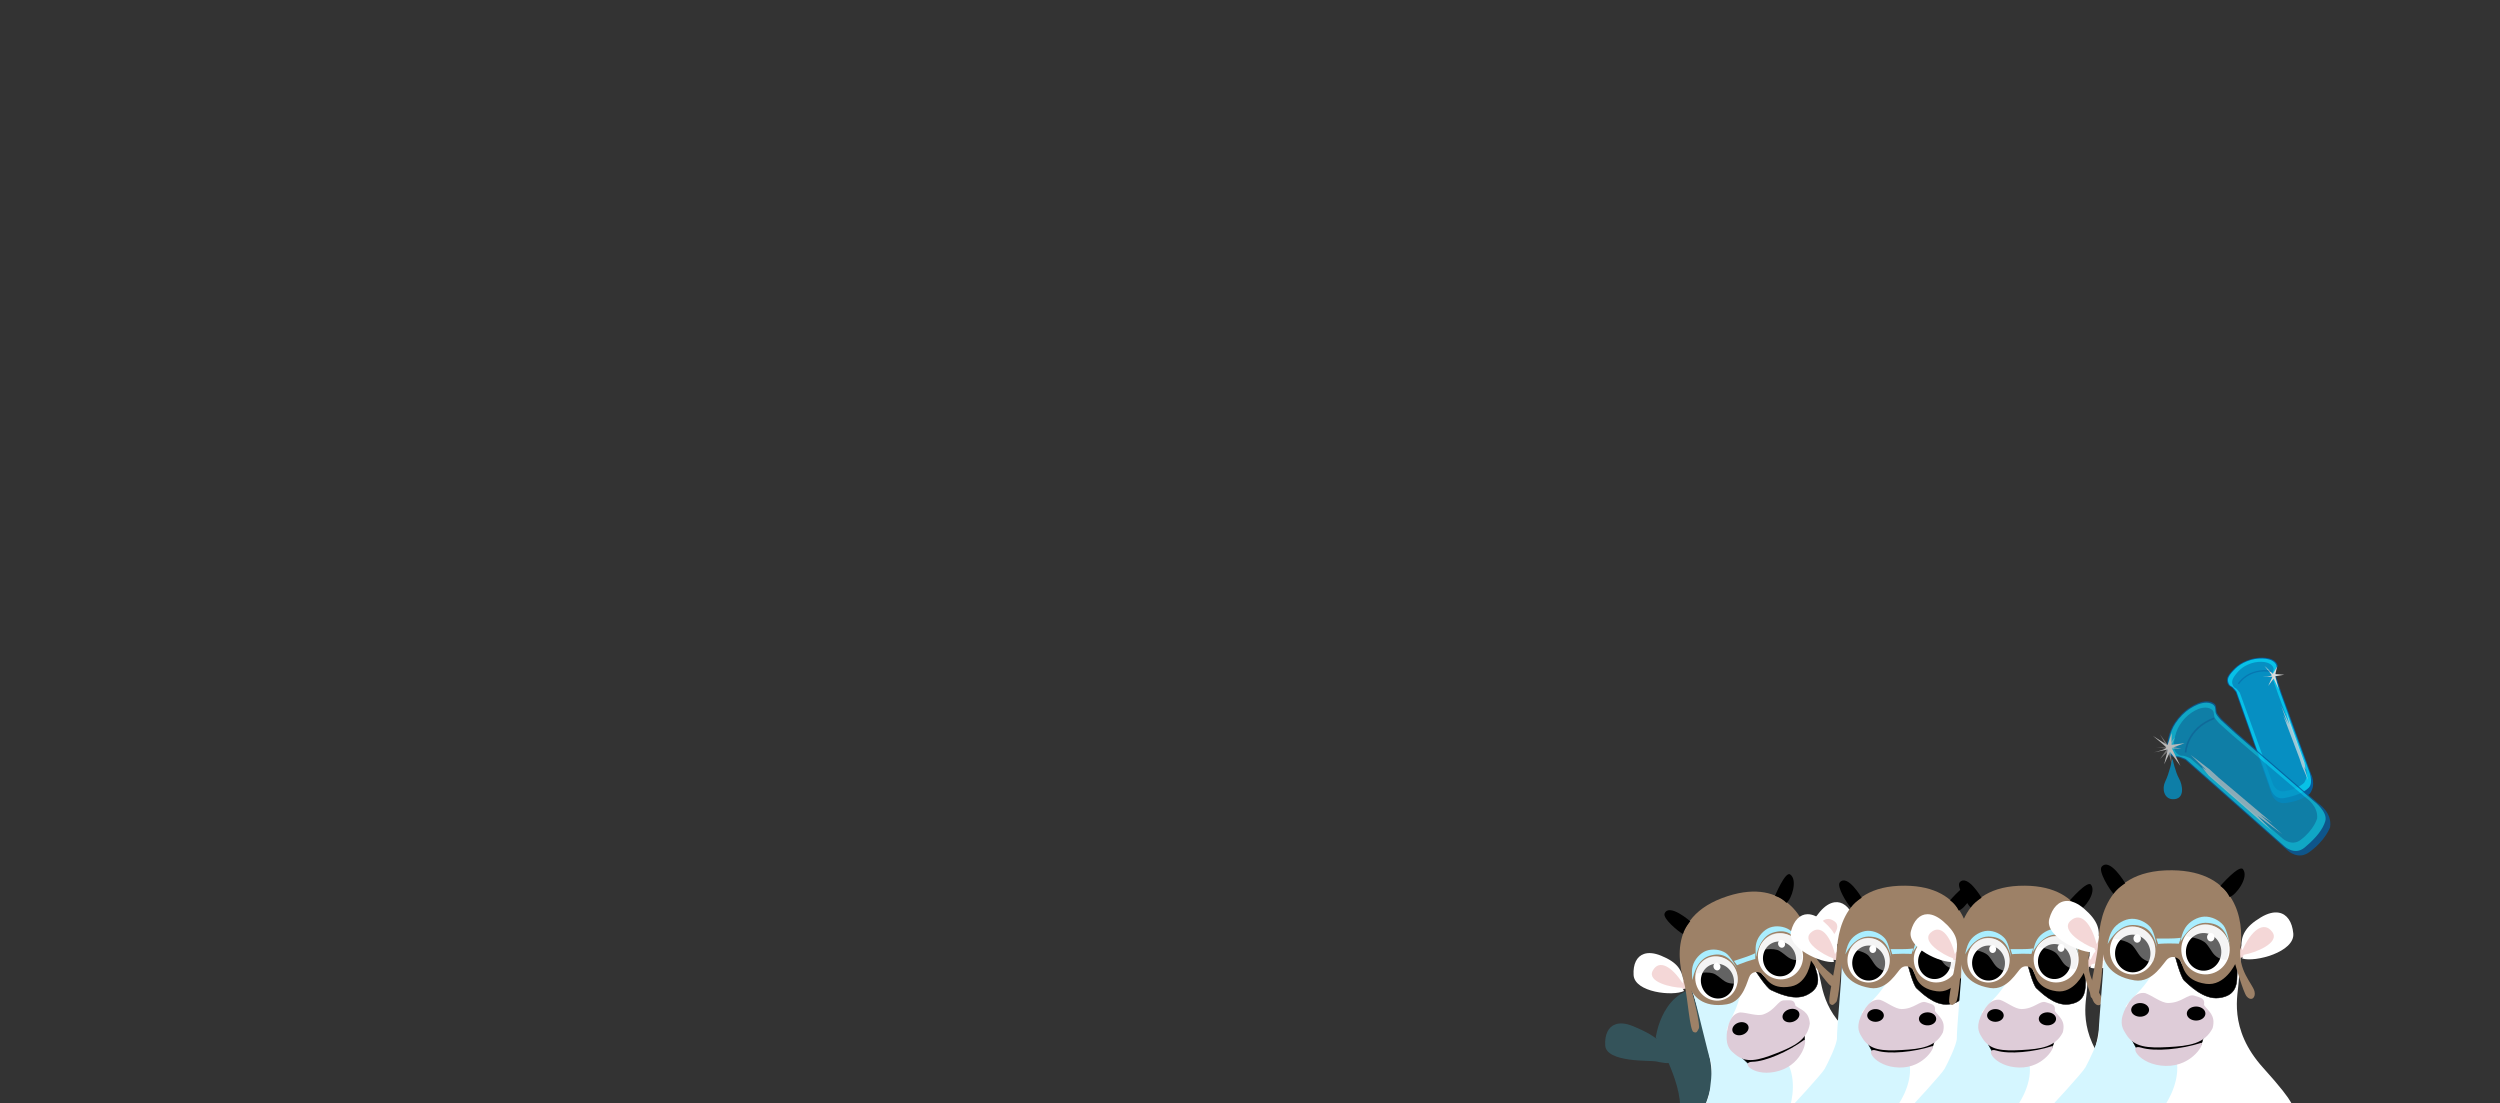 <?xml version="1.0" encoding="UTF-8" standalone="no"?>
<!-- Created with Inkscape (http://www.inkscape.org/) -->

<svg
   xmlns:dc="http://purl.org/dc/elements/1.1/"
   xmlns:cc="http://creativecommons.org/ns#"
   xmlns:rdf="http://www.w3.org/1999/02/22-rdf-syntax-ns#"
   xmlns:svg="http://www.w3.org/2000/svg"
   xmlns="http://www.w3.org/2000/svg"
   xmlns:sodipodi="http://sodipodi.sourceforge.net/DTD/sodipodi-0.dtd"
   xmlns:inkscape="http://www.inkscape.org/namespaces/inkscape"
   width="226.624mm"
   height="100mm"
   viewBox="0 0 803 354.331"
   id="svg2"
   version="1.1"
   inkscape:version="0.91 r13725"
   sodipodi:docname="fondo.svg">
  <rect x="0" y="0" width="803" height="354.331" fill="#333333" stroke="none"/>
  <defs
     id="defs4" />
  <sodipodi:namedview
     id="base"
     pagecolor="#ffffff"
     bordercolor="#666666"
     borderopacity="1.0"
     inkscape:pageopacity="0.0"
     inkscape:pageshadow="2"
     inkscape:zoom="1.979899"
     inkscape:cx="660.85477"
     inkscape:cy="100.06568"
     inkscape:document-units="px"
     inkscape:current-layer="layer1"
     showgrid="false"
     fit-margin-top="0"
     fit-margin-left="0"
     fit-margin-right="0"
     fit-margin-bottom="0"
     inkscape:window-width="1440"
     inkscape:window-height="824"
     inkscape:window-x="0"
     inkscape:window-y="27"
     inkscape:window-maximized="1" />
  <g
     inkscape:label="Capa 1"
     inkscape:groupmode="layer"
     id="layer1"
     transform="translate(-1.357,-268.96)">
    <g
       transform="matrix(0.914,-0.303,0.303,0.914,268.799,-99.444)"
       id="g4797-9">
      <g
         inkscape:export-ydpi="90"
         inkscape:export-xdpi="90"
         inkscape:export-filename="/home/alumno/Documentos/plymouth-themes-huayra/huayra_liso/vaca_cabeza-01.png"
         transform="matrix(0.152,0,0,0.152,-538.304,689.453)"
         id="g3777-47"
         style="display:inline">
        <g
           id="g7131-83-8"
           transform="translate(2789.682,-477.242)"
           style="display:inline;opacity:0.266">
          <path
             sodipodi:nodetypes="zcssszccz"
             inkscape:connector-curvature="0"
             id="path6935-5-6-45"
             d="m 950.92,1242.552 c 35.924,-53.373 6.856,-182.149 6.856,-182.149 0,0 50.508,-106.066 141.421,-67.68 90.914,38.386 123.239,48.487 133.34,90.914 10.101,42.426 2.472,60.965 1.515,85.358 -1.01,25.759 5.66,64.695 47.145,93.92 41.486,29.224 66.446,37.45 66.446,37.45 l -445.393,0.296 c 0,0 12.745,-4.734 48.669,-58.107 z"
             style="display:inline;fill:#37abc8;stroke:none" />
          <path
             sodipodi:nodetypes="czsssc"
             inkscape:connector-curvature="0"
             id="path5154-9-8-0"
             d="m 975.895,1121.488 c -8.325,4.552 -24.675,-6.143 -34.572,-11.742 -9.898,-5.599 -104.015,-31.324 -94.115,-68.093 6.187,-22.981 19.283,-36.683 36.344,-36.75 10.236,-0.04 21.893,4.832 34.375,15.531 29.698,25.456 53.945,52.052 49.703,74.679"
             style="display:inline;fill:#37abc8;fill-opacity:1;stroke:none" />
          <path
             sodipodi:nodetypes="czsssc"
             inkscape:connector-curvature="0"
             id="path5154-9-9-3-36"
             d="m 1210.35,1129.176 c 8.325,4.552 24.675,-6.143 34.572,-11.742 9.898,-5.599 104.015,-31.324 94.115,-68.093 -6.187,-22.981 -19.283,-36.683 -36.344,-36.75 -10.236,-0.04 -21.893,4.832 -34.375,15.531 -29.698,25.456 -53.945,52.052 -49.703,74.679"
             style="display:inline;fill:#37abc8;fill-opacity:1;stroke:none" />
        </g>
        <path
           style="display:inline;fill:#f4d7d7;fill-opacity:1;stroke:none"
           d="m 3846.049,480.457 c -1.01,-5.051 -16.162,-57.579 -33.335,-57.579 -17.173,0 -41.416,-1.01 -36.365,26.264 5.051,27.274 17.173,44.447 36.365,48.487 19.193,4.041 38.386,4.041 38.386,4.041 z"
           id="path6937-9-10"
           inkscape:connector-curvature="0" />
        <path
           style="display:inline;fill:#ffffff;stroke:none"
           d="m 3826.856,726.934 c 35.924,-53.373 28.284,-270.721 28.284,-270.721 0,0 50.508,-106.066 141.421,-67.68 90.914,38.386 123.239,48.487 133.34,90.914 10.101,42.426 2.472,60.965 1.515,85.358 -1.01,25.759 -22.912,96.124 50.003,176.777 72.915,80.653 58.589,80.307 58.589,80.307 l -493.965,1.01 c 0,0 44.888,-42.591 80.812,-95.965 z"
           id="path6935-0-63"
           inkscape:connector-curvature="0"
           sodipodi:nodetypes="zcssszccz" />
        <path
           style="display:inline;fill:#d5f6ff;stroke:none"
           d="m 3969.741,529.905 c 0,0 -27.143,39.286 -35.714,48.571 -8.572,9.286 -32.143,34.286 -33.572,37.857 -1.429,3.571 107.143,112.857 105,115.714 5,47.857 -28.571,91.429 -28.571,91.429 l -230,-1.429 c 0,0 65,-70 71.429,-81.429 6.429,-11.429 27.857,-55 27.143,-68.572 -0.714,-13.571 10.714,-140 10.714,-154.286 0,-14.286 0,-96.429 30,-92.857 30,3.571 77.143,-40 86.429,7.143 9.286,47.143 -2.857,97.857 -2.857,97.857 z"
           id="path7012-4-20"
           inkscape:connector-curvature="0"
           sodipodi:nodetypes="csscccsssssc" />
        <path
           style="display:inline;fill:#000000;fill-opacity:1;stroke:#000000;stroke-width:1px;stroke-linecap:butt;stroke-linejoin:miter;stroke-opacity:1"
           d="m 4000.603,509.751 c 0,0 11.898,46.835 19.979,53.906 8.081,7.071 38.486,38.964 70.313,34.988 31.347,-3.917 37.059,-22.612 37.059,-45.846 0,-23.234 11.04,-83.454 -11.184,-86.484 -22.223,-3.03 -116.168,43.437 -116.168,43.437 z"
           id="path6983-98-6"
           inkscape:connector-curvature="0"
           sodipodi:nodetypes="cssssc" />
        <path
           style="display:inline;fill:#000000;fill-opacity:1;stroke:#000000;stroke-width:1px;stroke-linecap:butt;stroke-linejoin:miter;stroke-opacity:1"
           d="m 3910.455,679.191 13.572,25 c 0,0 67.857,10.714 83.571,6.429 15.714,-4.286 47.143,-16.429 47.143,-16.429 l 5.714,-17.857 c 0,0 -54.286,19.286 -81.428,17.143 -27.143,-2.143 -68.572,-14.286 -68.572,-14.286 z"
           id="path7018-2-1"
           inkscape:connector-curvature="0" />
        <path
           style="display:inline;fill:#deccd8;fill-opacity:1;stroke:none"
           d="m 3901.269,672.714 c 16.338,27.078 44.23,28.656 86.556,26.349 42.291,-2.304 74.155,-6.632 90.281,-38.72 6.937,-26.494 -8.704,-34.271 -17.563,-46.984 2.25,-14.831 -6.599,-14.632 -19.731,-19.21 -13.131,-4.578 -25.351,14.69 -53.467,14.928 -14.058,0.119 -32.594,-15.34 -46.934,-20.221 -21.939,-3.55 -35.717,20.686 -43.173,37.4 -10.649,25.854 -1.569,37.177 4.031,46.458 z"
           id="path5150-81-55"
           inkscape:connector-curvature="0"
           sodipodi:nodetypes="sscczsccs" />
        <path
           style="display:inline;fill:#f4d7d7;fill-opacity:1;stroke:none"
           d="m 4134.953,497.629 c 0,0 26.264,-55.558 47.477,-55.558 21.213,0 44.447,-2.02 39.396,21.213 -5.051,23.234 -11.112,29.294 -40.406,40.406 -29.294,11.112 -53.538,14.142 -53.538,14.142 z"
           id="path6939-3-4"
           inkscape:connector-curvature="0" />
        <path
           sodipodi:type="arc"
           style="display:inline;fill:#ffffff;fill-opacity:1;stroke:none"
           id="path6985-4-7"
           sodipodi:cx="-431.33514"
           sodipodi:cy="786.01947"
           sodipodi:rx="57.578697"
           sodipodi:ry="59.598999"
           d="m -373.923,781.491 a 57.579,59.599 0 0 1 -52.724,63.929 57.579,59.599 0 0 1 -62.049,-54.224 57.579,59.599 0 0 1 52.046,-64.522 57.579,59.599 0 0 1 62.618,53.519"
           transform="translate(4497.598,-284.349)"
           sodipodi:start="6.2071318"
           sodipodi:end="6.1852847"
           sodipodi:open="true" />
        <path
           transform="translate(4350.361,-288.257)"
           sodipodi:type="arc"
           style="display:inline;fill:#ffffff;fill-opacity:1;stroke:none"
           id="path6985-6-2-6"
           sodipodi:cx="-431.33514"
           sodipodi:cy="786.01947"
           sodipodi:rx="57.578697"
           sodipodi:ry="59.598999"
           d="m -373.923,781.491 a 57.579,59.599 0 0 1 -52.724,63.929 57.579,59.599 0 0 1 -62.049,-54.224 57.579,59.599 0 0 1 52.046,-64.522 57.579,59.599 0 0 1 62.618,53.519"
           sodipodi:start="6.2071318"
           sodipodi:end="6.1852847"
           sodipodi:open="true" />
        <path
           style="display:inline;fill:#9d8167;fill-opacity:1;stroke:none"
           d="m 3995.135,338.089 c -151.565,-1.346 -148.305,127.232 -151.312,156.906 -3.007,29.674 -20.205,96.265 -13.978,102.263 6.227,5.998 8.321,1.348 13.875,-3.594 5.1,-4.537 11.583,-73.239 10.54,-84.263 1.175,9.251 9.244,44.873 64.5,53.469 37.833,5.885 59.402,-37.496 68.062,-44.156 8.661,-6.66 19.253,-3.455 25.312,4.094 6.06,7.549 4.503,40.503 52.312,47.156 38.389,5.342 59.656,-40.344 59.656,-40.344 0,0 16.657,57.828 23.344,65.781 9.49,11.287 19.126,2.814 16.219,-9.688 -3.851,-16.559 -34.866,-42.672 -28.531,-92.125 6.335,-49.453 -6.29,-154.312 -140,-155.5 z m -81.476,115.038 c 24.167,-0.665 44.945,18.455 47.334,44.061 l 0.108,1.055 c 1.947,26.897 -17.187,50.369 -42.736,52.419 -25.549,2.05 -47.849,-18.084 -49.795,-44.981 -1.947,-26.897 17.187,-50.37 42.736,-52.419 0.786,-0.063 1.573,-0.114 2.353,-0.135 z m 148.606,-4.089 c 25.741,-0.692 47.893,19.196 50.438,45.844 l 0.094,1.094 c 2.074,27.992 -18.287,52.429 -45.5,54.562 -27.213,2.133 -50.958,-18.821 -53.031,-46.812 -2.074,-27.992 18.287,-52.429 45.5,-54.562 0.837,-0.066 1.67,-0.103 2.5,-0.125 z"
           id="path5152-7-5"
           inkscape:connector-curvature="0"
           sodipodi:nodetypes="sssscsssscsssssccsscscccssccc" />
        <path
           style="display:inline;fill:#000000;fill-opacity:1;stroke:none"
           d="m 3875.697,386.12 c -7.589,-7.812 -32,-46.5 -24,-55.5 16.912,-19.026 48,34 48,34 0,0 -17.411,10.812 -24,21.5 z"
           id="path5962-64-6"
           inkscape:connector-curvature="0"
           sodipodi:nodetypes="cscc" />
        <path
           style="display:inline;fill:#000000;fill-opacity:1;stroke:none"
           d="m 4093.769,370.191 c 0,0 38.477,-44.362 46.286,-34.286 12.956,16.718 -14.472,53.3 -27.286,56.786 -7.813,-16.014 -19,-22.5 -19,-22.5 z"
           id="path5964-7-93"
           inkscape:connector-curvature="0"
           sodipodi:nodetypes="cscc" />
        <path
           style="display:inline;fill:#ffffff;fill-opacity:1;stroke:none"
           d="m 3841.059,488.64 c -10.307,-41.349 -31.988,-67.388 -53.514,-47.056 -20.655,19.51 27.794,48.653 49.488,56.022 l 1.653,7.951 c -27.256,3.743 -104.015,-31.324 -94.115,-68.093 6.187,-22.981 19.283,-36.683 36.344,-36.75 10.236,-0.04 21.893,4.832 34.375,15.531 29.698,25.456 33.231,44.195 28.988,66.822"
           id="path5154-0-7"
           inkscape:connector-curvature="0"
           sodipodi:nodetypes="csccsssc" />
        <path
           style="display:inline;fill:#deccd8;fill-opacity:1;stroke:none"
           d="m 3932.241,700.225 c 27.942,8.755 82.529,3.19 122.062,-9.615 10.137,-3.283 -16.158,48.403 -72.357,46.929 -56.199,-1.474 -77.647,-46.069 -49.705,-37.314 z"
           id="path6030-7-45"
           inkscape:connector-curvature="0"
           sodipodi:nodetypes="zszz" />
        <path
           style="display:inline;fill:#ffffff;fill-opacity:1;stroke:none"
           d="m 4139.053,501.149 c 17.146,-39.013 42.915,-61.014 60.696,-37.336 17.061,22.719 -35.616,43.256 -58.243,46.854 l -2.973,7.557 c 26.231,8.295 107.812,-13.297 104.269,-51.21 -2.215,-23.696 -12.807,-39.414 -29.611,-42.363 -10.082,-1.77 -22.394,1.063 -36.505,9.499 -33.573,20.071 -40.221,37.944 -39.863,60.963"
           id="path5154-4-0-25"
           inkscape:connector-curvature="0"
           sodipodi:nodetypes="csccsssc" />
        <path
           style="display:inline;fill:#aaeeff;stroke:none"
           d="m 4012.472,484.245 c 0,0 18.422,-38.456 50.76,-38.891 32.094,0.386 42.645,17.986 50.002,45.709 0,0 -4.798,-30.557 -13.132,-40.659 -8.649,-10.483 -23.991,-18.183 -38.891,-17.678 -13.962,0.473 -30.81,9.849 -38.891,22.728 -7.826,12.473 -9.849,28.789 -9.849,28.789 z"
           id="path6961-0-4"
           inkscape:connector-curvature="0"
           sodipodi:nodetypes="cccsssc" />
        <path
           style="display:inline;fill:#aaeeff;stroke:none"
           d="m 3863.853,488.676 c 0,0 18.422,-38.456 50.76,-38.891 32.094,0.386 42.645,17.986 50.002,45.709 0,0 -4.798,-30.557 -13.132,-40.659 -8.649,-10.483 -23.991,-18.183 -38.891,-17.678 -13.962,0.473 -30.81,9.849 -38.891,22.728 -7.826,12.473 -9.849,28.789 -9.849,28.789 z"
           id="path6961-8-5-74"
           inkscape:connector-curvature="0"
           sodipodi:nodetypes="cccsssc" />
        <path
           style="display:inline;fill:#aaeeff;fill-opacity:1;stroke:none"
           d="m 3963.227,477.426 3.535,11.112 c 0,0 9.597,-1.01 23.234,-1.01 11.617,0 19.193,0.505 19.193,0.505 l 4.041,-12.122 c 0,0 -8.586,1.515 -24.244,1.515 -15.657,0 -25.759,0 -25.759,0 z"
           id="path6981-2-4"
           inkscape:connector-curvature="0"
           sodipodi:nodetypes="ccsccsc" />
        <path
           sodipodi:type="arc"
           style="display:inline;fill:#000000;fill-opacity:1;stroke:none"
           id="path7014-8-30"
           sodipodi:cx="-453.21429"
           sodipodi:cy="914.96875"
           sodipodi:rx="18.928572"
           sodipodi:ry="14.285714"
           d="m -434.34,913.883 a 18.929,14.286 0 0 1 -17.333,15.324 18.929,14.286 0 0 1 -20.398,-12.997 18.929,14.286 0 0 1 17.11,-15.466 18.929,14.286 0 0 1 20.585,12.828"
           transform="translate(4497.598,-284.349)"
           sodipodi:start="6.2071318"
           sodipodi:end="6.1852847"
           sodipodi:open="true" />
        <path
           sodipodi:type="arc"
           style="display:inline;fill:#000000;fill-opacity:1;stroke:none"
           id="path7016-3-7"
           sodipodi:cx="-567.5"
           sodipodi:cy="907.46875"
           sodipodi:rx="18.214285"
           sodipodi:ry="13.928572"
           d="m -549.338,906.41 a 18.214,13.929 0 0 1 -16.679,14.941 18.214,13.929 0 0 1 -19.629,-12.672 18.214,13.929 0 0 1 16.464,-15.079 18.214,13.929 0 0 1 19.808,12.508"
           transform="translate(4497.598,-284.349)"
           sodipodi:start="6.2071318"
           sodipodi:end="6.1852847"
           sodipodi:open="true" />
      </g>
      <g
         inkscape:export-ydpi="90"
         inkscape:export-xdpi="90"
         inkscape:export-filename="/home/alumno/Documentos/plymouth-themes-huayra/huayra_liso/vaca_cabeza-01.png"
         transform="matrix(0.152,0,0,0.152,-536.768,689.453)"
         id="g3747-86"
         style="display:inline">
        <path
           style="display:inline;fill:#000000;fill-opacity:1;stroke:none"
           d="m 3940.927,505.102 c 1.516,21.182 -13.383,39.662 -33.278,41.276 -19.895,1.614 -37.252,-14.249 -38.768,-35.431 -1.516,-21.182 13.383,-39.662 33.278,-41.276 19.588,-1.589 36.779,13.778 38.699,34.594"
           id="path5156-8-51-88"
           inkscape:connector-curvature="0" />
        <path
           style="display:inline;fill:#000000;fill-opacity:1;stroke:none"
           d="m 4085.618,501.778 c 1.516,21.182 -13.383,39.662 -33.278,41.276 -19.895,1.614 -37.252,-14.249 -38.768,-35.431 -1.516,-21.182 13.383,-39.662 33.278,-41.276 19.588,-1.589 36.779,13.778 38.699,34.594"
           id="path5156-8-5-6-43"
           inkscape:connector-curvature="0" />
      </g>
      <g
         inkscape:export-ydpi="90"
         inkscape:export-xdpi="90"
         inkscape:export-filename="/home/alumno/Documentos/plymouth-themes-huayra/huayra_liso/vaca_cabeza-01.png"
         transform="matrix(0.152,0,0,0.152,-538.304,689.453)"
         id="g3741-1"
         style="display:inline">
        <path
           style="display:inline;opacity:0.43;fill:#e6e6e6;stroke:none"
           d="m 4023.83,473.025 c 0,0 31.192,2.908 41.518,15.187 10.326,12.279 12.391,21.973 24.094,28.436 11.703,6.463 17.21,3.878 17.21,3.878 0,0 18.106,-45.966 -22.717,-66.888 -38.578,-19.772 -60.104,19.388 -60.104,19.388 z"
           id="path6987-0-1-4-4"
           inkscape:connector-curvature="0"
           sodipodi:nodetypes="csscsc" />
        <path
           sodipodi:type="arc"
           style="display:inline;fill:#ffffff;fill-opacity:1;stroke:none"
           id="path6989-1-9"
           sodipodi:cx="-427.29453"
           sodipodi:cy="781.47375"
           sodipodi:rx="7.5761442"
           sodipodi:ry="8.586297"
           d="m -419.74,780.821 a 7.576,8.586 0 0 1 -6.937,9.21 7.576,8.586 0 0 1 -8.164,-7.812 7.576,8.586 0 0 1 6.848,-9.296 7.576,8.586 0 0 1 8.239,7.71"
           transform="translate(4501.659,-306.731)"
           sodipodi:start="6.2071318"
           sodipodi:end="6.1852847"
           sodipodi:open="true" />
        <path
           style="display:inline;opacity:0.43;fill:#e6e6e6;stroke:none"
           d="m 3873.816,477.456 c 0,0 31.192,2.908 41.518,15.187 10.326,12.279 12.391,21.973 24.094,28.436 11.703,6.463 17.21,3.878 17.21,3.878 0,0 18.106,-45.966 -22.717,-66.888 -38.578,-19.772 -60.104,19.388 -60.104,19.388 z"
           id="path6987-0-2-2"
           inkscape:connector-curvature="0"
           sodipodi:nodetypes="csscsc" />
        <path
           sodipodi:type="arc"
           style="display:inline;fill:#ffffff;fill-opacity:1;stroke:none"
           id="path6989-6-9-0"
           sodipodi:cx="-427.29453"
           sodipodi:cy="781.47375"
           sodipodi:rx="7.5761442"
           sodipodi:ry="8.586297"
           d="m -419.74,780.821 a 7.576,8.586 0 0 1 -6.937,9.21 7.576,8.586 0 0 1 -8.164,-7.812 7.576,8.586 0 0 1 6.848,-9.296 7.576,8.586 0 0 1 8.239,7.71"
           transform="translate(4351.377,-304.153)"
           sodipodi:start="6.2071318"
           sodipodi:end="6.1852847"
           sodipodi:open="true" />
      </g>
    </g>
    <g
       transform="matrix(0.962,0,0,0.962,545.03,-157.322)"
       id="g4797-6">
      <g
         inkscape:export-ydpi="90"
         inkscape:export-xdpi="90"
         inkscape:export-filename="/home/alumno/Documentos/plymouth-themes-huayra/huayra_liso/vaca_cabeza-01.png"
         transform="matrix(0.152,0,0,0.152,-538.304,689.453)"
         id="g3777-89"
         style="display:inline">
        <path
           style="display:inline;fill:#f4d7d7;fill-opacity:1;stroke:none"
           d="m 3859.204,467.302 c -1.01,-5.051 -16.162,-57.579 -33.335,-57.579 -17.173,0 -41.416,-1.01 -36.365,26.264 5.051,27.274 17.173,44.447 36.365,48.487 19.193,4.041 38.386,4.041 38.386,4.041 z"
           id="path6937-9-5"
           inkscape:connector-curvature="0" />
        <path
           style="display:inline;fill:#ffffff;stroke:none"
           d="m 3840.012,713.779 c 35.924,-53.373 28.284,-270.721 28.284,-270.721 0,0 50.508,-106.066 141.421,-67.68 90.914,38.386 123.239,48.487 133.34,90.914 10.101,42.426 2.472,60.965 1.515,85.358 -1.01,25.759 -22.912,96.124 50.003,176.777 72.915,80.653 58.589,80.307 58.589,80.307 l -493.965,1.01 c 0,0 44.888,-42.591 80.812,-95.965 z"
           id="path6935-0-04"
           inkscape:connector-curvature="0"
           sodipodi:nodetypes="zcssszccz" />
        <path
           style="display:inline;fill:#d5f6ff;stroke:none"
           d="m 3982.896,516.75 c 0,0 -27.143,39.286 -35.714,48.571 -8.572,9.286 -32.143,34.286 -33.572,37.857 -1.429,3.571 107.143,112.857 105,115.714 5,47.857 -28.571,91.429 -28.571,91.429 l -230,-1.429 c 0,0 65,-70 71.429,-81.429 6.429,-11.429 27.857,-55 27.143,-68.572 -0.714,-13.571 10.714,-140 10.714,-154.286 0,-14.286 0,-96.429 30,-92.857 30,3.571 77.143,-40 86.429,7.143 9.286,47.143 -2.857,97.857 -2.857,97.857 z"
           id="path7012-4-8"
           inkscape:connector-curvature="0"
           sodipodi:nodetypes="csscccsssssc" />
        <path
           style="display:inline;fill:#000000;fill-opacity:1;stroke:#000000;stroke-width:1px;stroke-linecap:butt;stroke-linejoin:miter;stroke-opacity:1"
           d="m 4013.758,496.596 c 0,0 11.898,46.835 19.979,53.906 8.081,7.071 38.486,38.964 70.313,34.988 31.347,-3.917 37.059,-22.612 37.059,-45.846 0,-23.234 11.04,-83.454 -11.184,-86.484 -22.223,-3.03 -116.168,43.437 -116.168,43.437 z"
           id="path6983-98-71"
           inkscape:connector-curvature="0"
           sodipodi:nodetypes="cssssc" />
        <path
           style="display:inline;fill:#000000;fill-opacity:1;stroke:#000000;stroke-width:1px;stroke-linecap:butt;stroke-linejoin:miter;stroke-opacity:1"
           d="m 3923.61,666.036 13.572,25 c 0,0 67.857,10.714 83.571,6.429 15.714,-4.286 47.143,-16.429 47.143,-16.429 l 5.714,-17.857 c 0,0 -54.286,19.286 -81.428,17.143 -27.143,-2.143 -68.572,-14.286 -68.572,-14.286 z"
           id="path7018-2-7"
           inkscape:connector-curvature="0" />
        <path
           style="display:inline;fill:#deccd8;fill-opacity:1;stroke:none"
           d="m 3914.425,659.559 c 16.338,27.078 44.23,28.656 86.556,26.349 42.291,-2.304 74.155,-6.632 90.281,-38.72 6.937,-26.494 -8.704,-34.271 -17.563,-46.984 2.25,-14.831 -6.599,-14.632 -19.731,-19.21 -13.131,-4.578 -25.351,14.69 -53.467,14.928 -14.058,0.119 -32.594,-15.34 -46.934,-20.221 -21.939,-3.55 -35.717,20.686 -43.173,37.4 -10.649,25.854 -1.569,37.177 4.031,46.458 z"
           id="path5150-81-2"
           inkscape:connector-curvature="0"
           sodipodi:nodetypes="sscczsccs" />
        <path
           style="display:inline;fill:#f4d7d7;fill-opacity:1;stroke:none"
           d="m 4148.108,484.474 c 0,0 26.264,-55.558 47.477,-55.558 21.213,0 44.447,-2.02 39.396,21.213 -5.051,23.234 -11.112,29.294 -40.406,40.406 -29.294,11.112 -53.538,14.142 -53.538,14.142 z"
           id="path6939-3-7"
           inkscape:connector-curvature="0" />
        <path
           sodipodi:type="arc"
           style="display:inline;fill:#ffffff;fill-opacity:1;stroke:none"
           id="path6985-4-22"
           sodipodi:cx="4079.4177"
           sodipodi:cy="488.51486"
           sodipodi:rx="57.578697"
           sodipodi:ry="59.598999"
           d="m 4136.83,483.987 a 57.579,59.599 0 0 1 -52.724,63.929 57.579,59.599 0 0 1 -62.049,-54.224 57.579,59.599 0 0 1 52.046,-64.522 57.579,59.599 0 0 1 62.618,53.519"
           sodipodi:start="6.2071318"
           sodipodi:end="6.1852847"
           sodipodi:open="true" />
        <path
           sodipodi:type="arc"
           style="display:inline;fill:#ffffff;fill-opacity:1;stroke:none"
           id="path6985-6-2-61"
           sodipodi:cx="3932.1816"
           sodipodi:cy="484.60693"
           sodipodi:rx="57.578697"
           sodipodi:ry="59.598999"
           d="m 3989.594,480.079 a 57.579,59.599 0 0 1 -52.724,63.929 57.579,59.599 0 0 1 -62.049,-54.224 57.579,59.599 0 0 1 52.046,-64.522 57.579,59.599 0 0 1 62.618,53.519"
           sodipodi:start="6.2071318"
           sodipodi:end="6.1852847"
           sodipodi:open="true" />
        <path
           style="display:inline;fill:#9d8167;fill-opacity:1;stroke:none"
           d="m 4008.29,324.933 c -151.565,-1.346 -148.305,127.232 -151.312,156.906 -3.007,29.674 -20.205,96.265 -13.978,102.263 6.227,5.998 8.321,1.348 13.875,-3.594 5.1,-4.537 11.583,-73.239 10.54,-84.263 1.175,9.251 9.244,44.873 64.5,53.469 37.833,5.885 59.402,-37.496 68.062,-44.156 8.661,-6.66 19.253,-3.455 25.312,4.094 6.06,7.549 4.503,40.503 52.312,47.156 38.389,5.342 59.656,-40.344 59.656,-40.344 0,0 16.657,57.828 23.344,65.781 9.49,11.287 19.126,2.814 16.219,-9.688 -3.851,-16.559 -34.866,-42.672 -28.531,-92.125 6.335,-49.453 -6.29,-154.312 -140,-155.5 z m -81.476,115.038 c 24.167,-0.665 44.945,18.455 47.334,44.061 l 0.108,1.055 c 1.947,26.897 -17.187,50.369 -42.736,52.419 -25.549,2.05 -47.849,-18.084 -49.795,-44.981 -1.947,-26.897 17.187,-50.37 42.736,-52.419 0.786,-0.063 1.573,-0.114 2.353,-0.135 z m 148.606,-4.089 c 25.741,-0.692 47.893,19.196 50.438,45.844 l 0.094,1.094 c 2.074,27.992 -18.287,52.429 -45.5,54.562 -27.213,2.133 -50.958,-18.821 -53.031,-46.812 -2.074,-27.992 18.287,-52.429 45.5,-54.562 0.837,-0.066 1.67,-0.103 2.5,-0.125 z"
           id="path5152-7-0"
           inkscape:connector-curvature="0"
           sodipodi:nodetypes="sssscsssscsssssccsscscccssccc" />
        <path
           style="display:inline;fill:#000000;fill-opacity:1;stroke:none"
           d="m 3888.852,372.965 c -7.589,-7.812 -32,-46.5 -24,-55.5 16.912,-19.026 48,34 48,34 0,0 -17.411,10.812 -24,21.5 z"
           id="path5962-64-61"
           inkscape:connector-curvature="0"
           sodipodi:nodetypes="cscc" />
        <path
           style="display:inline;fill:#000000;fill-opacity:1;stroke:none"
           d="m 4106.924,357.036 c 0,0 38.477,-44.362 46.286,-34.286 12.956,16.718 -14.472,53.3 -27.286,56.786 -7.813,-16.014 -19,-22.5 -19,-22.5 z"
           id="path5964-7-5"
           inkscape:connector-curvature="0"
           sodipodi:nodetypes="cscc" />
        <path
           style="display:inline;fill:#ffffff;fill-opacity:1;stroke:none"
           d="m 3854.215,475.485 c -10.307,-41.349 -31.988,-67.388 -53.514,-47.056 -20.655,19.51 27.794,48.653 49.488,56.022 l 1.653,7.951 c -27.256,3.743 -104.015,-31.324 -94.115,-68.093 6.187,-22.981 19.283,-36.683 36.344,-36.75 10.236,-0.04 21.893,4.832 34.375,15.531 29.698,25.456 33.231,44.195 28.988,66.822"
           id="path5154-0-9"
           inkscape:connector-curvature="0"
           sodipodi:nodetypes="csccsssc" />
        <path
           style="display:inline;fill:#deccd8;fill-opacity:1;stroke:none"
           d="m 3945.396,687.069 c 27.942,8.755 82.529,3.19 122.062,-9.615 10.137,-3.283 -16.158,48.403 -72.357,46.929 -56.199,-1.474 -77.647,-46.069 -49.705,-37.314 z"
           id="path6030-7-49"
           inkscape:connector-curvature="0"
           sodipodi:nodetypes="zszz" />
        <path
           style="display:inline;fill:#ffffff;fill-opacity:1;stroke:none"
           d="m 4152.208,487.994 c 17.146,-39.013 42.915,-61.014 60.696,-37.336 17.061,22.719 -35.616,43.256 -58.243,46.854 l -2.973,7.557 c 26.231,8.295 107.812,-13.297 104.269,-51.21 -2.215,-23.696 -12.807,-39.414 -29.611,-42.363 -10.082,-1.77 -22.394,1.063 -36.505,9.499 -33.573,20.071 -40.221,37.944 -39.863,60.963"
           id="path5154-4-0-09"
           inkscape:connector-curvature="0"
           sodipodi:nodetypes="csccsssc" />
        <path
           style="display:inline;fill:#aaeeff;stroke:none"
           d="m 4025.627,471.09 c 0,0 18.422,-38.456 50.76,-38.891 32.094,0.386 42.645,17.986 50.002,45.709 0,0 -4.798,-30.557 -13.132,-40.659 -8.649,-10.483 -23.991,-18.183 -38.891,-17.678 -13.962,0.473 -30.81,9.849 -38.891,22.728 -7.826,12.473 -9.849,28.789 -9.849,28.789 z"
           id="path6961-0-17"
           inkscape:connector-curvature="0"
           sodipodi:nodetypes="cccsssc" />
        <path
           style="display:inline;fill:#aaeeff;stroke:none"
           d="m 3877.008,475.521 c 0,0 18.422,-38.456 50.76,-38.891 32.094,0.386 42.645,17.986 50.002,45.709 0,0 -4.798,-30.557 -13.132,-40.659 -8.649,-10.483 -23.991,-18.183 -38.891,-17.678 -13.962,0.473 -30.81,9.849 -38.891,22.728 -7.826,12.473 -9.849,28.789 -9.849,28.789 z"
           id="path6961-8-5-71"
           inkscape:connector-curvature="0"
           sodipodi:nodetypes="cccsssc" />
        <path
           style="display:inline;fill:#aaeeff;fill-opacity:1;stroke:none"
           d="m 3976.382,464.271 3.535,11.112 c 0,0 9.597,-1.01 23.234,-1.01 11.617,0 19.193,0.505 19.193,0.505 l 4.041,-12.122 c 0,0 -8.586,1.515 -24.244,1.515 -15.657,0 -25.759,0 -25.759,0 z"
           id="path6981-2-15"
           inkscape:connector-curvature="0"
           sodipodi:nodetypes="ccsccsc" />
        <path
           sodipodi:type="arc"
           style="display:inline;fill:#000000;fill-opacity:1;stroke:none"
           id="path7014-8-97"
           sodipodi:cx="4057.5386"
           sodipodi:cy="617.46417"
           sodipodi:rx="18.928572"
           sodipodi:ry="14.285714"
           d="m 4076.412,616.379 a 18.929,14.286 0 0 1 -17.333,15.324 18.929,14.286 0 0 1 -20.398,-12.997 18.929,14.286 0 0 1 17.11,-15.466 18.929,14.286 0 0 1 20.585,12.828"
           sodipodi:start="6.2071318"
           sodipodi:end="6.1852847"
           sodipodi:open="true" />
        <path
           sodipodi:type="arc"
           style="display:inline;fill:#000000;fill-opacity:1;stroke:none"
           id="path7016-3-76"
           sodipodi:cx="3943.2529"
           sodipodi:cy="609.96417"
           sodipodi:rx="18.214285"
           sodipodi:ry="13.928572"
           d="m 3961.415,608.906 a 18.214,13.929 0 0 1 -16.679,14.941 18.214,13.929 0 0 1 -19.628,-12.672 18.214,13.929 0 0 1 16.464,-15.079 18.214,13.929 0 0 1 19.808,12.508"
           sodipodi:start="6.2071318"
           sodipodi:end="6.1852847"
           sodipodi:open="true" />
      </g>
      <g
         inkscape:export-ydpi="90"
         inkscape:export-xdpi="90"
         inkscape:export-filename="/home/alumno/Documentos/plymouth-themes-huayra/huayra_liso/vaca_cabeza-01.png"
         transform="matrix(0.152,0,0,0.152,-534.768,687.453)"
         id="g3747-7"
         style="display:inline">
        <path
           style="display:inline;fill:#000000;fill-opacity:1;stroke:none"
           d="m 3940.927,505.102 c 1.516,21.182 -13.383,39.662 -33.278,41.276 -19.895,1.614 -37.252,-14.249 -38.768,-35.431 -1.516,-21.182 13.383,-39.662 33.278,-41.276 19.588,-1.589 36.779,13.778 38.699,34.594"
           id="path5156-8-51-3"
           inkscape:connector-curvature="0" />
        <path
           style="display:inline;fill:#000000;fill-opacity:1;stroke:none"
           d="m 4085.618,501.778 c 1.516,21.182 -13.383,39.662 -33.278,41.276 -19.895,1.614 -37.252,-14.249 -38.768,-35.431 -1.516,-21.182 13.383,-39.662 33.278,-41.276 19.588,-1.589 36.779,13.778 38.699,34.594"
           id="path5156-8-5-6-65"
           inkscape:connector-curvature="0" />
      </g>
      <g
         inkscape:export-ydpi="90"
         inkscape:export-xdpi="90"
         inkscape:export-filename="/home/alumno/Documentos/plymouth-themes-huayra/huayra_liso/vaca_cabeza-01.png"
         transform="matrix(0.152,0,0,0.152,-536.304,687.453)"
         id="g3741-63"
         style="display:inline">
        <path
           style="display:inline;opacity:0.43;fill:#e6e6e6;stroke:none"
           d="m 4023.83,473.025 c 0,0 31.192,2.908 41.518,15.187 10.326,12.279 12.391,21.973 24.094,28.436 11.703,6.463 17.21,3.878 17.21,3.878 0,0 18.106,-45.966 -22.717,-66.888 -38.578,-19.772 -60.104,19.388 -60.104,19.388 z"
           id="path6987-0-1-4-9"
           inkscape:connector-curvature="0"
           sodipodi:nodetypes="csscsc" />
        <path
           sodipodi:type="arc"
           style="display:inline;fill:#ffffff;fill-opacity:1;stroke:none"
           id="path6989-1-4"
           sodipodi:cx="-427.29453"
           sodipodi:cy="781.47375"
           sodipodi:rx="7.5761442"
           sodipodi:ry="8.586297"
           d="m -419.74,780.821 a 7.576,8.586 0 0 1 -6.937,9.21 7.576,8.586 0 0 1 -8.164,-7.812 7.576,8.586 0 0 1 6.848,-9.296 7.576,8.586 0 0 1 8.239,7.71"
           transform="translate(4501.659,-306.731)"
           sodipodi:start="6.2071318"
           sodipodi:end="6.1852847"
           sodipodi:open="true" />
        <path
           style="display:inline;opacity:0.43;fill:#e6e6e6;stroke:none"
           d="m 3873.816,477.456 c 0,0 31.192,2.908 41.518,15.187 10.326,12.279 12.391,21.973 24.094,28.436 11.703,6.463 17.21,3.878 17.21,3.878 0,0 18.106,-45.966 -22.717,-66.888 -38.578,-19.772 -60.104,19.388 -60.104,19.388 z"
           id="path6987-0-2-8"
           inkscape:connector-curvature="0"
           sodipodi:nodetypes="csscsc" />
        <path
           sodipodi:type="arc"
           style="display:inline;fill:#ffffff;fill-opacity:1;stroke:none"
           id="path6989-6-9-12"
           sodipodi:cx="-427.29453"
           sodipodi:cy="781.47375"
           sodipodi:rx="7.5761442"
           sodipodi:ry="8.586297"
           d="m -419.74,780.821 a 7.576,8.586 0 0 1 -6.937,9.21 7.576,8.586 0 0 1 -8.164,-7.812 7.576,8.586 0 0 1 6.848,-9.296 7.576,8.586 0 0 1 8.239,7.71"
           transform="translate(4351.377,-304.153)"
           sodipodi:start="6.2071318"
           sodipodi:end="6.1852847"
           sodipodi:open="true" />
      </g>
    </g>
    <g
       transform="matrix(0.962,0,0,0.962,585.454,-159.247)"
       id="g4797-93">
      <g
         inkscape:export-ydpi="90"
         inkscape:export-xdpi="90"
         inkscape:export-filename="/home/alumno/Documentos/plymouth-themes-huayra/huayra_liso/vaca_cabeza-01.png"
         transform="matrix(0.152,0,0,0.152,-538.304,689.453)"
         id="g3777-9"
         style="display:inline">
        <path
           style="display:inline;fill:#f4d7d7;fill-opacity:1;stroke:none"
           d="m 3846.049,480.457 c -1.01,-5.051 -16.162,-57.579 -33.335,-57.579 -17.173,0 -41.416,-1.01 -36.365,26.264 5.051,27.274 17.173,44.447 36.365,48.487 19.193,4.041 38.386,4.041 38.386,4.041 z"
           id="path6937-9-9"
           inkscape:connector-curvature="0" />
        <path
           style="display:inline;fill:#ffffff;stroke:none"
           d="m 3826.856,726.934 c 35.924,-53.373 28.284,-270.721 28.284,-270.721 0,0 50.508,-106.066 141.421,-67.68 90.914,38.386 123.239,48.487 133.34,90.914 10.101,42.426 2.472,60.965 1.515,85.358 -1.01,25.759 -22.912,96.124 50.003,176.777 72.915,80.653 58.589,80.307 58.589,80.307 l -493.965,1.01 c 0,0 44.888,-42.591 80.812,-95.965 z"
           id="path6935-0-638"
           inkscape:connector-curvature="0"
           sodipodi:nodetypes="zcssszccz" />
        <path
           style="display:inline;fill:#d5f6ff;stroke:none"
           d="m 3969.741,529.905 c 0,0 -27.143,39.286 -35.714,48.571 -8.572,9.286 -32.143,34.286 -33.572,37.857 -1.429,3.571 107.143,112.857 105,115.714 5,47.857 -28.571,91.429 -28.571,91.429 l -230,-1.429 c 0,0 65,-70 71.429,-81.429 6.429,-11.429 27.857,-55 27.143,-68.572 -0.714,-13.571 10.714,-140 10.714,-154.286 0,-14.286 0,-96.429 30,-92.857 30,3.571 77.143,-40 86.429,7.143 9.286,47.143 -2.857,97.857 -2.857,97.857 z"
           id="path7012-4-5"
           inkscape:connector-curvature="0"
           sodipodi:nodetypes="csscccsssssc" />
        <path
           style="display:inline;fill:#000000;fill-opacity:1;stroke:#000000;stroke-width:1px;stroke-linecap:butt;stroke-linejoin:miter;stroke-opacity:1"
           d="m 4000.603,509.751 c 0,0 11.898,46.835 19.979,53.906 8.081,7.071 38.486,38.964 70.313,34.988 31.347,-3.917 37.059,-22.612 37.059,-45.846 0,-23.234 11.04,-83.454 -11.184,-86.484 -22.223,-3.03 -116.168,43.437 -116.168,43.437 z"
           id="path6983-98-61"
           inkscape:connector-curvature="0"
           sodipodi:nodetypes="cssssc" />
        <path
           style="display:inline;fill:#000000;fill-opacity:1;stroke:#000000;stroke-width:1px;stroke-linecap:butt;stroke-linejoin:miter;stroke-opacity:1"
           d="m 3910.455,679.191 13.572,25 c 0,0 67.857,10.714 83.571,6.429 15.714,-4.286 47.143,-16.429 47.143,-16.429 l 5.714,-17.857 c 0,0 -54.286,19.286 -81.428,17.143 -27.143,-2.143 -68.572,-14.286 -68.572,-14.286 z"
           id="path7018-2-15"
           inkscape:connector-curvature="0" />
        <path
           style="display:inline;fill:#deccd8;fill-opacity:1;stroke:none"
           d="m 3901.269,672.714 c 16.338,27.078 44.23,28.656 86.556,26.349 42.291,-2.304 74.155,-6.632 90.281,-38.72 6.937,-26.494 -8.704,-34.271 -17.563,-46.984 2.25,-14.831 -6.599,-14.632 -19.731,-19.21 -13.131,-4.578 -25.351,14.69 -53.467,14.928 -14.058,0.119 -32.594,-15.34 -46.934,-20.221 -21.939,-3.55 -35.717,20.686 -43.173,37.4 -10.649,25.854 -1.569,37.177 4.031,46.458 z"
           id="path5150-81-9"
           inkscape:connector-curvature="0"
           sodipodi:nodetypes="sscczsccs" />
        <path
           style="display:inline;fill:#f4d7d7;fill-opacity:1;stroke:none"
           d="m 4134.953,497.629 c 0,0 26.264,-55.558 47.477,-55.558 21.213,0 44.447,-2.02 39.396,21.213 -5.051,23.234 -11.112,29.294 -40.406,40.406 -29.294,11.112 -53.538,14.142 -53.538,14.142 z"
           id="path6939-3-84"
           inkscape:connector-curvature="0" />
        <path
           sodipodi:type="arc"
           style="display:inline;fill:#ffffff;fill-opacity:1;stroke:none"
           id="path6985-4-8"
           sodipodi:cx="-431.33514"
           sodipodi:cy="786.01947"
           sodipodi:rx="57.578697"
           sodipodi:ry="59.598999"
           d="m -373.923,781.491 a 57.579,59.599 0 0 1 -52.724,63.929 57.579,59.599 0 0 1 -62.049,-54.224 57.579,59.599 0 0 1 52.046,-64.522 57.579,59.599 0 0 1 62.618,53.519"
           transform="translate(4497.598,-284.349)"
           sodipodi:start="6.2071318"
           sodipodi:end="6.1852847"
           sodipodi:open="true" />
        <path
           transform="translate(4350.361,-288.257)"
           sodipodi:type="arc"
           style="display:inline;fill:#ffffff;fill-opacity:1;stroke:none"
           id="path6985-6-2-10"
           sodipodi:cx="-431.33514"
           sodipodi:cy="786.01947"
           sodipodi:rx="57.578697"
           sodipodi:ry="59.598999"
           d="m -373.923,781.491 a 57.579,59.599 0 0 1 -52.724,63.929 57.579,59.599 0 0 1 -62.049,-54.224 57.579,59.599 0 0 1 52.046,-64.522 57.579,59.599 0 0 1 62.618,53.519"
           sodipodi:start="6.2071318"
           sodipodi:end="6.1852847"
           sodipodi:open="true" />
        <path
           style="display:inline;fill:#9d8167;fill-opacity:1;stroke:none"
           d="m 3995.135,338.089 c -151.565,-1.346 -148.305,127.232 -151.312,156.906 -3.007,29.674 -20.205,96.265 -13.978,102.263 6.227,5.998 8.321,1.348 13.875,-3.594 5.1,-4.537 11.583,-73.239 10.54,-84.263 1.175,9.251 9.244,44.873 64.5,53.469 37.833,5.885 59.402,-37.496 68.062,-44.156 8.661,-6.66 19.253,-3.455 25.312,4.094 6.06,7.549 4.503,40.503 52.312,47.156 38.389,5.342 59.656,-40.344 59.656,-40.344 0,0 16.657,57.828 23.344,65.781 9.49,11.287 19.126,2.814 16.219,-9.688 -3.851,-16.559 -34.866,-42.672 -28.531,-92.125 6.335,-49.453 -6.29,-154.312 -140,-155.5 z m -81.476,115.038 c 24.167,-0.665 44.945,18.455 47.334,44.061 l 0.108,1.055 c 1.947,26.897 -17.187,50.369 -42.736,52.419 -25.549,2.05 -47.849,-18.084 -49.795,-44.981 -1.947,-26.897 17.187,-50.37 42.736,-52.419 0.786,-0.063 1.573,-0.114 2.353,-0.135 z m 148.606,-4.089 c 25.741,-0.692 47.893,19.196 50.438,45.844 l 0.094,1.094 c 2.074,27.992 -18.287,52.429 -45.5,54.562 -27.213,2.133 -50.958,-18.821 -53.031,-46.812 -2.074,-27.992 18.287,-52.429 45.5,-54.562 0.837,-0.066 1.67,-0.103 2.5,-0.125 z"
           id="path5152-7-30"
           inkscape:connector-curvature="0"
           sodipodi:nodetypes="sssscsssscsssssccsscscccssccc" />
        <path
           style="display:inline;fill:#000000;fill-opacity:1;stroke:none"
           d="m 3875.697,386.12 c -7.589,-7.812 -32,-46.5 -24,-55.5 16.912,-19.026 48,34 48,34 0,0 -17.411,10.812 -24,21.5 z"
           id="path5962-64-44"
           inkscape:connector-curvature="0"
           sodipodi:nodetypes="cscc" />
        <path
           style="display:inline;fill:#000000;fill-opacity:1;stroke:none"
           d="m 4093.769,370.191 c 0,0 38.477,-44.362 46.286,-34.286 12.956,16.718 -14.472,53.3 -27.286,56.786 -7.813,-16.014 -19,-22.5 -19,-22.5 z"
           id="path5964-7-4"
           inkscape:connector-curvature="0"
           sodipodi:nodetypes="cscc" />
        <path
           style="display:inline;fill:#ffffff;fill-opacity:1;stroke:none"
           d="m 3841.059,488.64 c -10.307,-41.349 -31.988,-67.388 -53.514,-47.056 -20.655,19.51 27.794,48.653 49.488,56.022 l 1.653,7.951 c -27.256,3.743 -104.015,-31.324 -94.115,-68.093 6.187,-22.981 19.283,-36.683 36.344,-36.75 10.236,-0.04 21.893,4.832 34.375,15.531 29.698,25.456 33.231,44.195 28.988,66.822"
           id="path5154-0-4"
           inkscape:connector-curvature="0"
           sodipodi:nodetypes="csccsssc" />
        <path
           style="display:inline;fill:#deccd8;fill-opacity:1;stroke:none"
           d="m 3932.241,700.225 c 27.942,8.755 82.529,3.19 122.062,-9.615 10.137,-3.283 -16.158,48.403 -72.357,46.929 -56.199,-1.474 -77.647,-46.069 -49.705,-37.314 z"
           id="path6030-7-7"
           inkscape:connector-curvature="0"
           sodipodi:nodetypes="zszz" />
        <path
           style="display:inline;fill:#ffffff;fill-opacity:1;stroke:none"
           d="m 4139.053,501.149 c 17.146,-39.013 42.915,-61.014 60.696,-37.336 17.061,22.719 -35.616,43.256 -58.243,46.854 l -2.973,7.557 c 26.231,8.295 107.812,-13.297 104.269,-51.21 -2.215,-23.696 -12.807,-39.414 -29.611,-42.363 -10.082,-1.77 -22.394,1.063 -36.505,9.499 -33.573,20.071 -40.221,37.944 -39.863,60.963"
           id="path5154-4-0-6"
           inkscape:connector-curvature="0"
           sodipodi:nodetypes="csccsssc" />
        <path
           style="display:inline;fill:#aaeeff;stroke:none"
           d="m 4012.472,484.245 c 0,0 18.422,-38.456 50.76,-38.891 32.094,0.386 42.645,17.986 50.002,45.709 0,0 -4.798,-30.557 -13.132,-40.659 -8.649,-10.483 -23.991,-18.183 -38.891,-17.678 -13.962,0.473 -30.81,9.849 -38.891,22.728 -7.826,12.473 -9.849,28.789 -9.849,28.789 z"
           id="path6961-0-31"
           inkscape:connector-curvature="0"
           sodipodi:nodetypes="cccsssc" />
        <path
           style="display:inline;fill:#aaeeff;stroke:none"
           d="m 3863.853,488.676 c 0,0 18.422,-38.456 50.76,-38.891 32.094,0.386 42.645,17.986 50.002,45.709 0,0 -4.798,-30.557 -13.132,-40.659 -8.649,-10.483 -23.991,-18.183 -38.891,-17.678 -13.962,0.473 -30.81,9.849 -38.891,22.728 -7.826,12.473 -9.849,28.789 -9.849,28.789 z"
           id="path6961-8-5-75"
           inkscape:connector-curvature="0"
           sodipodi:nodetypes="cccsssc" />
        <path
           style="display:inline;fill:#aaeeff;fill-opacity:1;stroke:none"
           d="m 3963.227,477.426 3.535,11.112 c 0,0 9.597,-1.01 23.234,-1.01 11.617,0 19.193,0.505 19.193,0.505 l 4.041,-12.122 c 0,0 -8.586,1.515 -24.244,1.515 -15.657,0 -25.759,0 -25.759,0 z"
           id="path6981-2-96"
           inkscape:connector-curvature="0"
           sodipodi:nodetypes="ccsccsc" />
        <path
           sodipodi:type="arc"
           style="display:inline;fill:#000000;fill-opacity:1;stroke:none"
           id="path7014-8-2"
           sodipodi:cx="-453.21429"
           sodipodi:cy="914.96875"
           sodipodi:rx="18.928572"
           sodipodi:ry="14.285714"
           d="m -434.34,913.883 a 18.929,14.286 0 0 1 -17.333,15.324 18.929,14.286 0 0 1 -20.398,-12.997 18.929,14.286 0 0 1 17.11,-15.466 18.929,14.286 0 0 1 20.585,12.828"
           transform="translate(4497.598,-284.349)"
           sodipodi:start="6.2071318"
           sodipodi:end="6.1852847"
           sodipodi:open="true" />
        <path
           sodipodi:type="arc"
           style="display:inline;fill:#000000;fill-opacity:1;stroke:none"
           id="path7016-3-1"
           sodipodi:cx="-567.5"
           sodipodi:cy="907.46875"
           sodipodi:rx="18.214285"
           sodipodi:ry="13.928572"
           d="m -549.338,906.41 a 18.214,13.929 0 0 1 -16.679,14.941 18.214,13.929 0 0 1 -19.629,-12.672 18.214,13.929 0 0 1 16.464,-15.079 18.214,13.929 0 0 1 19.808,12.508"
           transform="translate(4497.598,-284.349)"
           sodipodi:start="6.2071318"
           sodipodi:end="6.1852847"
           sodipodi:open="true" />
      </g>
      <g
         inkscape:export-ydpi="90"
         inkscape:export-xdpi="90"
         inkscape:export-filename="/home/alumno/Documentos/plymouth-themes-huayra/huayra_liso/vaca_cabeza-01.png"
         transform="matrix(0.152,0,0,0.152,-536.768,689.453)"
         id="g3747-78"
         style="display:inline">
        <path
           style="display:inline;fill:#000000;fill-opacity:1;stroke:none"
           d="m 3940.927,505.102 c 1.516,21.182 -13.383,39.662 -33.278,41.276 -19.895,1.614 -37.252,-14.249 -38.768,-35.431 -1.516,-21.182 13.383,-39.662 33.278,-41.276 19.588,-1.589 36.779,13.778 38.699,34.594"
           id="path5156-8-51-57"
           inkscape:connector-curvature="0" />
        <path
           style="display:inline;fill:#000000;fill-opacity:1;stroke:none"
           d="m 4085.618,501.778 c 1.516,21.182 -13.383,39.662 -33.278,41.276 -19.895,1.614 -37.252,-14.249 -38.768,-35.431 -1.516,-21.182 13.383,-39.662 33.278,-41.276 19.588,-1.589 36.779,13.778 38.699,34.594"
           id="path5156-8-5-6-41"
           inkscape:connector-curvature="0" />
      </g>
      <g
         inkscape:export-ydpi="90"
         inkscape:export-xdpi="90"
         inkscape:export-filename="/home/alumno/Documentos/plymouth-themes-huayra/huayra_liso/vaca_cabeza-01.png"
         transform="matrix(0.152,0,0,0.152,-538.304,689.453)"
         id="g3741-8"
         style="display:inline">
        <path
           style="display:inline;opacity:0.43;fill:#e6e6e6;stroke:none"
           d="m 4023.83,473.025 c 0,0 31.192,2.908 41.518,15.187 10.326,12.279 12.391,21.973 24.094,28.436 11.703,6.463 17.21,3.878 17.21,3.878 0,0 18.106,-45.966 -22.717,-66.888 -38.578,-19.772 -60.104,19.388 -60.104,19.388 z"
           id="path6987-0-1-4-5"
           inkscape:connector-curvature="0"
           sodipodi:nodetypes="csscsc" />
        <path
           sodipodi:type="arc"
           style="display:inline;fill:#ffffff;fill-opacity:1;stroke:none"
           id="path6989-1-97"
           sodipodi:cx="-427.29453"
           sodipodi:cy="781.47375"
           sodipodi:rx="7.5761442"
           sodipodi:ry="8.586297"
           d="m -419.74,780.821 a 7.576,8.586 0 0 1 -6.937,9.21 7.576,8.586 0 0 1 -8.164,-7.812 7.576,8.586 0 0 1 6.848,-9.296 7.576,8.586 0 0 1 8.239,7.71"
           transform="translate(4501.659,-306.731)"
           sodipodi:start="6.2071318"
           sodipodi:end="6.1852847"
           sodipodi:open="true" />
        <path
           style="display:inline;opacity:0.43;fill:#e6e6e6;stroke:none"
           d="m 3873.816,477.456 c 0,0 31.192,2.908 41.518,15.187 10.326,12.279 12.391,21.973 24.094,28.436 11.703,6.463 17.21,3.878 17.21,3.878 0,0 18.106,-45.966 -22.717,-66.888 -38.578,-19.772 -60.104,19.388 -60.104,19.388 z"
           id="path6987-0-2-5"
           inkscape:connector-curvature="0"
           sodipodi:nodetypes="csscsc" />
        <path
           sodipodi:type="arc"
           style="display:inline;fill:#ffffff;fill-opacity:1;stroke:none"
           id="path6989-6-9-3"
           sodipodi:cx="-427.29453"
           sodipodi:cy="781.47375"
           sodipodi:rx="7.5761442"
           sodipodi:ry="8.586297"
           d="m -419.74,780.821 a 7.576,8.586 0 0 1 -6.937,9.21 7.576,8.586 0 0 1 -8.164,-7.812 7.576,8.586 0 0 1 6.848,-9.296 7.576,8.586 0 0 1 8.239,7.71"
           transform="translate(4351.377,-304.153)"
           sodipodi:start="6.2071318"
           sodipodi:end="6.1852847"
           sodipodi:open="true" />
      </g>
    </g>
    <g
       transform="matrix(1.035,0,0,1.035,627.631,-218.282)"
       id="g4797-8">
      <g
         inkscape:export-ydpi="90"
         inkscape:export-xdpi="90"
         inkscape:export-filename="/home/alumno/Documentos/plymouth-themes-huayra/huayra_liso/vaca_cabeza-01.png"
         transform="matrix(0.152,0,0,0.152,-538.304,689.453)"
         id="g3777-83"
         style="display:inline">
        <path
           style="display:inline;fill:#f4d7d7;fill-opacity:1;stroke:none"
           d="m 3846.049,480.457 c -1.01,-5.051 -16.162,-57.579 -33.335,-57.579 -17.173,0 -41.416,-1.01 -36.365,26.264 5.051,27.274 17.173,44.447 36.365,48.487 19.193,4.041 38.386,4.041 38.386,4.041 z"
           id="path6937-9-60"
           inkscape:connector-curvature="0" />
        <path
           style="display:inline;fill:#ffffff;stroke:none"
           d="m 3826.856,726.934 c 35.924,-53.373 28.284,-270.721 28.284,-270.721 0,0 50.508,-106.066 141.421,-67.68 90.914,38.386 123.239,48.487 133.34,90.914 10.101,42.426 2.472,60.965 1.515,85.358 -1.01,25.759 -22.912,96.124 50.003,176.777 72.915,80.653 58.589,80.307 58.589,80.307 l -493.965,1.01 c 0,0 44.888,-42.591 80.812,-95.965 z"
           id="path6935-0-4"
           inkscape:connector-curvature="0"
           sodipodi:nodetypes="zcssszccz" />
        <path
           style="display:inline;fill:#d5f6ff;stroke:none"
           d="m 3969.741,529.905 c 0,0 -27.143,39.286 -35.714,48.571 -8.572,9.286 -32.143,34.286 -33.572,37.857 -1.429,3.571 107.143,112.857 105,115.714 5,47.857 -28.571,91.429 -28.571,91.429 l -230,-1.429 c 0,0 65,-70 71.429,-81.429 6.429,-11.429 27.857,-55 27.143,-68.572 -0.714,-13.571 10.714,-140 10.714,-154.286 0,-14.286 0,-96.429 30,-92.857 30,3.571 77.143,-40 86.429,7.143 9.286,47.143 -2.857,97.857 -2.857,97.857 z"
           id="path7012-4-88"
           inkscape:connector-curvature="0"
           sodipodi:nodetypes="csscccsssssc" />
        <path
           style="display:inline;fill:#000000;fill-opacity:1;stroke:#000000;stroke-width:1px;stroke-linecap:butt;stroke-linejoin:miter;stroke-opacity:1"
           d="m 4000.603,509.751 c 0,0 11.898,46.835 19.979,53.906 8.081,7.071 38.486,38.964 70.313,34.988 31.347,-3.917 37.059,-22.612 37.059,-45.846 0,-23.234 11.04,-83.454 -11.184,-86.484 -22.223,-3.03 -116.168,43.437 -116.168,43.437 z"
           id="path6983-98-8"
           inkscape:connector-curvature="0"
           sodipodi:nodetypes="cssssc" />
        <path
           style="display:inline;fill:#000000;fill-opacity:1;stroke:#000000;stroke-width:1px;stroke-linecap:butt;stroke-linejoin:miter;stroke-opacity:1"
           d="m 3910.455,679.191 13.572,25 c 0,0 67.857,10.714 83.571,6.429 15.714,-4.286 47.143,-16.429 47.143,-16.429 l 5.714,-17.857 c 0,0 -54.286,19.286 -81.428,17.143 -27.143,-2.143 -68.572,-14.286 -68.572,-14.286 z"
           id="path7018-2-9"
           inkscape:connector-curvature="0" />
        <path
           style="display:inline;fill:#deccd8;fill-opacity:1;stroke:none"
           d="m 3901.269,672.714 c 16.338,27.078 44.23,28.656 86.556,26.349 42.291,-2.304 74.155,-6.632 90.281,-38.72 6.937,-26.494 -8.704,-34.271 -17.563,-46.984 2.25,-14.831 -6.599,-14.632 -19.731,-19.21 -13.131,-4.578 -25.351,14.69 -53.467,14.928 -14.058,0.119 -32.594,-15.34 -46.934,-20.221 -21.939,-3.55 -35.717,20.686 -43.173,37.4 -10.649,25.854 -1.569,37.177 4.031,46.458 z"
           id="path5150-81-7"
           inkscape:connector-curvature="0"
           sodipodi:nodetypes="sscczsccs" />
        <path
           style="display:inline;fill:#f4d7d7;fill-opacity:1;stroke:none"
           d="m 4134.953,497.629 c 0,0 26.264,-55.558 47.477,-55.558 21.213,0 44.447,-2.02 39.396,21.213 -5.051,23.234 -11.112,29.294 -40.406,40.406 -29.294,11.112 -53.538,14.142 -53.538,14.142 z"
           id="path6939-3-76"
           inkscape:connector-curvature="0" />
        <path
           sodipodi:type="arc"
           style="display:inline;fill:#ffffff;fill-opacity:1;stroke:none"
           id="path6985-4-4"
           sodipodi:cx="-431.33514"
           sodipodi:cy="786.01947"
           sodipodi:rx="57.578697"
           sodipodi:ry="59.598999"
           d="m -373.923,781.491 a 57.579,59.599 0 0 1 -52.724,63.929 57.579,59.599 0 0 1 -62.049,-54.224 57.579,59.599 0 0 1 52.046,-64.522 57.579,59.599 0 0 1 62.618,53.519"
           transform="translate(4497.598,-284.349)"
           sodipodi:start="6.2071318"
           sodipodi:end="6.1852847"
           sodipodi:open="true" />
        <path
           transform="translate(4350.361,-288.257)"
           sodipodi:type="arc"
           style="display:inline;fill:#ffffff;fill-opacity:1;stroke:none"
           id="path6985-6-2-3"
           sodipodi:cx="-431.33514"
           sodipodi:cy="786.01947"
           sodipodi:rx="57.578697"
           sodipodi:ry="59.598999"
           d="m -373.923,781.491 a 57.579,59.599 0 0 1 -52.724,63.929 57.579,59.599 0 0 1 -62.049,-54.224 57.579,59.599 0 0 1 52.046,-64.522 57.579,59.599 0 0 1 62.618,53.519"
           sodipodi:start="6.2071318"
           sodipodi:end="6.1852847"
           sodipodi:open="true" />
        <path
           style="display:inline;fill:#9d8167;fill-opacity:1;stroke:none"
           d="m 3995.135,338.089 c -151.565,-1.346 -148.305,127.232 -151.312,156.906 -3.007,29.674 -20.205,96.265 -13.978,102.263 6.227,5.998 8.321,1.348 13.875,-3.594 5.1,-4.537 11.583,-73.239 10.54,-84.263 1.175,9.251 9.244,44.873 64.5,53.469 37.833,5.885 59.402,-37.496 68.062,-44.156 8.661,-6.66 19.253,-3.455 25.312,4.094 6.06,7.549 4.503,40.503 52.312,47.156 38.389,5.342 59.656,-40.344 59.656,-40.344 0,0 16.657,57.828 23.344,65.781 9.49,11.287 19.126,2.814 16.219,-9.688 -3.851,-16.559 -34.866,-42.672 -28.531,-92.125 6.335,-49.453 -6.29,-154.312 -140,-155.5 z m -81.476,115.038 c 24.167,-0.665 44.945,18.455 47.334,44.061 l 0.108,1.055 c 1.947,26.897 -17.187,50.369 -42.736,52.419 -25.549,2.05 -47.849,-18.084 -49.795,-44.981 -1.947,-26.897 17.187,-50.37 42.736,-52.419 0.786,-0.063 1.573,-0.114 2.353,-0.135 z m 148.606,-4.089 c 25.741,-0.692 47.893,19.196 50.438,45.844 l 0.094,1.094 c 2.074,27.992 -18.287,52.429 -45.5,54.562 -27.213,2.133 -50.958,-18.821 -53.031,-46.812 -2.074,-27.992 18.287,-52.429 45.5,-54.562 0.837,-0.066 1.67,-0.103 2.5,-0.125 z"
           id="path5152-7-03"
           inkscape:connector-curvature="0"
           sodipodi:nodetypes="sssscsssscsssssccsscscccssccc" />
        <path
           style="display:inline;fill:#000000;fill-opacity:1;stroke:none"
           d="m 3875.697,386.12 c -7.589,-7.812 -32,-46.5 -24,-55.5 16.912,-19.026 48,34 48,34 0,0 -17.411,10.812 -24,21.5 z"
           id="path5962-64-09"
           inkscape:connector-curvature="0"
           sodipodi:nodetypes="cscc" />
        <path
           style="display:inline;fill:#000000;fill-opacity:1;stroke:none"
           d="m 4093.769,370.191 c 0,0 38.477,-44.362 46.286,-34.286 12.956,16.718 -14.472,53.3 -27.286,56.786 -7.813,-16.014 -19,-22.5 -19,-22.5 z"
           id="path5964-7-2"
           inkscape:connector-curvature="0"
           sodipodi:nodetypes="cscc" />
        <path
           style="display:inline;fill:#ffffff;fill-opacity:1;stroke:none"
           d="m 3841.059,488.64 c -10.307,-41.349 -31.988,-67.388 -53.514,-47.056 -20.655,19.51 27.794,48.653 49.488,56.022 l 1.653,7.951 c -27.256,3.743 -104.015,-31.324 -94.115,-68.093 6.187,-22.981 19.283,-36.683 36.344,-36.75 10.236,-0.04 21.893,4.832 34.375,15.531 29.698,25.456 33.231,44.195 28.988,66.822"
           id="path5154-0-5"
           inkscape:connector-curvature="0"
           sodipodi:nodetypes="csccsssc" />
        <path
           style="display:inline;fill:#deccd8;fill-opacity:1;stroke:none"
           d="m 3932.241,700.225 c 27.942,8.755 82.529,3.19 122.062,-9.615 10.137,-3.283 -16.158,48.403 -72.357,46.929 -56.199,-1.474 -77.647,-46.069 -49.705,-37.314 z"
           id="path6030-7-40"
           inkscape:connector-curvature="0"
           sodipodi:nodetypes="zszz" />
        <path
           style="display:inline;fill:#ffffff;fill-opacity:1;stroke:none"
           d="m 4139.053,501.149 c 17.146,-39.013 42.915,-61.014 60.696,-37.336 17.061,22.719 -35.616,43.256 -58.243,46.854 l -2.973,7.557 c 26.231,8.295 107.812,-13.297 104.269,-51.21 -2.215,-23.696 -12.807,-39.414 -29.611,-42.363 -10.082,-1.77 -22.394,1.063 -36.505,9.499 -33.573,20.071 -40.221,37.944 -39.863,60.963"
           id="path5154-4-0-5"
           inkscape:connector-curvature="0"
           sodipodi:nodetypes="csccsssc" />
        <path
           style="display:inline;fill:#aaeeff;stroke:none"
           d="m 4012.472,484.245 c 0,0 18.422,-38.456 50.76,-38.891 32.094,0.386 42.645,17.986 50.002,45.709 0,0 -4.798,-30.557 -13.132,-40.659 -8.649,-10.483 -23.991,-18.183 -38.891,-17.678 -13.962,0.473 -30.81,9.849 -38.891,22.728 -7.826,12.473 -9.849,28.789 -9.849,28.789 z"
           id="path6961-0-9"
           inkscape:connector-curvature="0"
           sodipodi:nodetypes="cccsssc" />
        <path
           style="display:inline;fill:#aaeeff;stroke:none"
           d="m 3863.853,488.676 c 0,0 18.422,-38.456 50.76,-38.891 32.094,0.386 42.645,17.986 50.002,45.709 0,0 -4.798,-30.557 -13.132,-40.659 -8.649,-10.483 -23.991,-18.183 -38.891,-17.678 -13.962,0.473 -30.81,9.849 -38.891,22.728 -7.826,12.473 -9.849,28.789 -9.849,28.789 z"
           id="path6961-8-5-46"
           inkscape:connector-curvature="0"
           sodipodi:nodetypes="cccsssc" />
        <path
           style="display:inline;fill:#aaeeff;fill-opacity:1;stroke:none"
           d="m 3963.227,477.426 3.535,11.112 c 0,0 9.597,-1.01 23.234,-1.01 11.617,0 19.193,0.505 19.193,0.505 l 4.041,-12.122 c 0,0 -8.586,1.515 -24.244,1.515 -15.657,0 -25.759,0 -25.759,0 z"
           id="path6981-2-92"
           inkscape:connector-curvature="0"
           sodipodi:nodetypes="ccsccsc" />
        <path
           sodipodi:type="arc"
           style="display:inline;fill:#000000;fill-opacity:1;stroke:none"
           id="path7014-8-24"
           sodipodi:cx="-453.21429"
           sodipodi:cy="914.96875"
           sodipodi:rx="18.928572"
           sodipodi:ry="14.285714"
           d="m -434.34,913.883 a 18.929,14.286 0 0 1 -17.333,15.324 18.929,14.286 0 0 1 -20.398,-12.997 18.929,14.286 0 0 1 17.11,-15.466 18.929,14.286 0 0 1 20.585,12.828"
           transform="translate(4497.598,-284.349)"
           sodipodi:start="6.2071318"
           sodipodi:end="6.1852847"
           sodipodi:open="true" />
        <path
           sodipodi:type="arc"
           style="display:inline;fill:#000000;fill-opacity:1;stroke:none"
           id="path7016-3-77"
           sodipodi:cx="-567.5"
           sodipodi:cy="907.46875"
           sodipodi:rx="18.214285"
           sodipodi:ry="13.928572"
           d="m -549.338,906.41 a 18.214,13.929 0 0 1 -16.679,14.941 18.214,13.929 0 0 1 -19.629,-12.672 18.214,13.929 0 0 1 16.464,-15.079 18.214,13.929 0 0 1 19.808,12.508"
           transform="translate(4497.598,-284.349)"
           sodipodi:start="6.2071318"
           sodipodi:end="6.1852847"
           sodipodi:open="true" />
      </g>
      <g
         inkscape:export-ydpi="90"
         inkscape:export-xdpi="90"
         inkscape:export-filename="/home/alumno/Documentos/plymouth-themes-huayra/huayra_liso/vaca_cabeza-01.png"
         transform="matrix(0.152,0,0,0.152,-536.768,689.453)"
         id="g3747-54"
         style="display:inline">
        <path
           style="display:inline;fill:#000000;fill-opacity:1;stroke:none"
           d="m 3940.927,505.102 c 1.516,21.182 -13.383,39.662 -33.278,41.276 -19.895,1.614 -37.252,-14.249 -38.768,-35.431 -1.516,-21.182 13.383,-39.662 33.278,-41.276 19.588,-1.589 36.779,13.778 38.699,34.594"
           id="path5156-8-51-81"
           inkscape:connector-curvature="0" />
        <path
           style="display:inline;fill:#000000;fill-opacity:1;stroke:none"
           d="m 4085.618,501.778 c 1.516,21.182 -13.383,39.662 -33.278,41.276 -19.895,1.614 -37.252,-14.249 -38.768,-35.431 -1.516,-21.182 13.383,-39.662 33.278,-41.276 19.588,-1.589 36.779,13.778 38.699,34.594"
           id="path5156-8-5-6-2"
           inkscape:connector-curvature="0" />
      </g>
      <g
         inkscape:export-ydpi="90"
         inkscape:export-xdpi="90"
         inkscape:export-filename="/home/alumno/Documentos/plymouth-themes-huayra/huayra_liso/vaca_cabeza-01.png"
         transform="matrix(0.152,0,0,0.152,-538.304,689.453)"
         id="g3741-89"
         style="display:inline">
        <path
           style="display:inline;opacity:0.43;fill:#e6e6e6;stroke:none"
           d="m 4023.83,473.025 c 0,0 31.192,2.908 41.518,15.187 10.326,12.279 12.391,21.973 24.094,28.436 11.703,6.463 17.21,3.878 17.21,3.878 0,0 18.106,-45.966 -22.717,-66.888 -38.578,-19.772 -60.104,19.388 -60.104,19.388 z"
           id="path6987-0-1-4-36"
           inkscape:connector-curvature="0"
           sodipodi:nodetypes="csscsc" />
        <path
           sodipodi:type="arc"
           style="display:inline;fill:#ffffff;fill-opacity:1;stroke:none"
           id="path6989-1-8"
           sodipodi:cx="-427.29453"
           sodipodi:cy="781.47375"
           sodipodi:rx="7.5761442"
           sodipodi:ry="8.586297"
           d="m -419.74,780.821 a 7.576,8.586 0 0 1 -6.937,9.21 7.576,8.586 0 0 1 -8.164,-7.812 7.576,8.586 0 0 1 6.848,-9.296 7.576,8.586 0 0 1 8.239,7.71"
           transform="translate(4501.659,-306.731)"
           sodipodi:start="6.2071318"
           sodipodi:end="6.1852847"
           sodipodi:open="true" />
        <path
           style="display:inline;opacity:0.43;fill:#e6e6e6;stroke:none"
           d="m 3873.816,477.456 c 0,0 31.192,2.908 41.518,15.187 10.326,12.279 12.391,21.973 24.094,28.436 11.703,6.463 17.21,3.878 17.21,3.878 0,0 18.106,-45.966 -22.717,-66.888 -38.578,-19.772 -60.104,19.388 -60.104,19.388 z"
           id="path6987-0-2-02"
           inkscape:connector-curvature="0"
           sodipodi:nodetypes="csscsc" />
        <path
           sodipodi:type="arc"
           style="display:inline;fill:#ffffff;fill-opacity:1;stroke:none"
           id="path6989-6-9-10"
           sodipodi:cx="-427.29453"
           sodipodi:cy="781.47375"
           sodipodi:rx="7.5761442"
           sodipodi:ry="8.586297"
           d="m -419.74,780.821 a 7.576,8.586 0 0 1 -6.937,9.21 7.576,8.586 0 0 1 -8.164,-7.812 7.576,8.586 0 0 1 6.848,-9.296 7.576,8.586 0 0 1 8.239,7.71"
           transform="translate(4351.377,-304.153)"
           sodipodi:start="6.2071318"
           sodipodi:end="6.1852847"
           sodipodi:open="true" />
      </g>
    </g>
    <g
       transform="matrix(0.218,-0.167,0.167,0.218,672.647,519.338)"
       id="layer1-3"
       inkscape:label="Capa 1"
       style="opacity:0.9">
      <g
         id="g4200-5"
         transform="matrix(0.634,0.353,-0.353,0.634,230.728,-60.175)">
        <path
           style="fill:#0062a9;fill-opacity:1;fill-rule:evenodd;stroke:none;stroke-width:1px;stroke-linecap:butt;stroke-linejoin:miter;stroke-opacity:1"
           d="m 48.992,292.727 c 0,0 2.833,17.222 20.203,17.678 26.084,0.684 40.406,-9.091 40.406,-9.091 13.473,-12.742 6.566,-32.325 6.566,-32.325 L 88.388,134.639 83.843,109.385 c 0,0 -0.742,-7.15 7e-6,-10.607 0.775,-3.61 4.778,-6.416 4.546,-10.102 -0.223,-3.545 -2.769,-6.89 -5.556,-9.091 -5.975,-4.719 -14.138,-6.365 -21.718,-7.071 -9.128,-0.851 -18.592,0.592 -27.274,3.536 -7.001,2.373 -13.541,6.347 -19.193,11.112 -4.021,3.39 -8.573,7.089 -10.102,12.122 -0.935,3.078 -0.375,6.693 1.01,9.596 1.025,2.149 3.568,3.187 5.051,5.051 1.978,2.486 5.051,8.081 5.051,8.081 z"
           id="path3347-35"
           inkscape:connector-curvature="0"
           sodipodi:nodetypes="csscccaaaaaaaaacc" />
        <path
           style="fill:#02d0fb;fill-opacity:1;fill-rule:evenodd;stroke:none;stroke-width:1px;stroke-linecap:butt;stroke-linejoin:miter;stroke-opacity:1"
           d="m 48.818,285.205 c 0,0 2.732,17.726 19.396,16.972 18.982,-0.859 32.515,-4.217 41.318,-10.749 9.867,-7.321 3.778,-29.014 3.778,-29.014 l -26.67,-128.986 -4.364,-24.246 c 0,0 -0.712,-6.864 0,-10.183 0.744,-3.466 4.587,-6.16 4.364,-9.698 -0.214,-3.403 -2.658,-6.615 -5.334,-8.728 -5.736,-4.531 -13.573,-6.111 -20.851,-6.789 -8.763,-0.817 -17.85,0.569 -26.185,3.394 -6.722,2.279 -13,6.093 -18.427,10.668 -3.861,3.255 -8.23,6.806 -9.698,11.638 -0.898,2.955 -0.36,6.426 0.97,9.213 0.984,2.063 3.426,3.06 4.849,4.849 1.899,2.387 4.849,7.759 4.849,7.759 z"
           id="path3347-3-6"
           inkscape:connector-curvature="0"
           sodipodi:nodetypes="csscccaaaaaaaaacc" />
        <path
           style="opacity:0.5;fill:#0062a9;fill-opacity:1;fill-rule:evenodd;stroke:none;stroke-width:1px;stroke-linecap:butt;stroke-linejoin:miter;stroke-opacity:1"
           d="m 52.974,275.973 c 0,0 2.691,15.337 17.061,15.419 21.58,0.123 33.223,-8.88 33.223,-8.88 10.882,-11.638 4.775,-29.008 4.775,-29.008 L 82.35,133.968 78.082,111.486 c 0,0 -0.758,-6.375 -0.214,-9.478 0.568,-3.241 3.82,-5.823 3.554,-9.112 -0.256,-3.163 -2.428,-6.105 -4.777,-8.02 -5.035,-4.105 -11.817,-5.423 -18.099,-5.913 -7.564,-0.589 -15.359,0.877 -22.478,3.669 -5.74,2.252 -11.067,5.925 -15.644,10.288 -3.256,3.105 -6.944,6.495 -8.107,11.021 -0.711,2.768 -0.175,5.988 1.029,8.557 0.891,1.901 3.015,2.782 4.278,4.419 1.685,2.184 4.339,7.127 4.339,7.127 z"
           id="path3347-7-2"
           inkscape:connector-curvature="0"
           sodipodi:nodetypes="csscccaaaaaaaaacc" />
        <path
           style="opacity:0.7;fill:#f3f3f3;fill-opacity:1;fill-rule:evenodd;stroke:none;stroke-width:1px;stroke-linecap:butt;stroke-linejoin:miter;stroke-opacity:1"
           d="m 108.602,250.71 0.459,11.738 -1.873,-5.635 3.267,23.008 -6.552,-24.419 -2.336,-13.148 -15.9,-72.785 5.151,15.498 -6.077,-30.522 8.893,31.463 -2.328,-22.068 z"
           id="path4181-9"
           inkscape:connector-curvature="0" />
        <path
           style="fill:#ececec;fill-opacity:1;fill-rule:evenodd;stroke:none;stroke-width:1px;stroke-linecap:butt;stroke-linejoin:miter;stroke-opacity:1"
           d="m 77.701,105.903 c -1.899,-0.288 -15.6,-2.169 -15.6,-2.169 0,0 15.468,1.761 14.674,-0.691 -0.794,-2.451 -9.369,-16.377 -9.369,-16.377 l 11.555,14.766 8.649,-10.928 -4.718,11.912 14.099,3.107 -14.806,0.282 2.4,21.343 -5.415,-18.109 -10.548,10.64 z"
           id="path4164-1"
           inkscape:connector-curvature="0" />
        <path
           style="opacity:0.5;fill:none;fill-rule:evenodd;stroke:#0164ae;stroke-width:2.162;stroke-linecap:butt;stroke-linejoin:miter;stroke-miterlimit:4;stroke-dasharray:none;stroke-opacity:1"
           d="m 21.694,109.341 c 0,0 19.043,-23.355 55.238,-12.412"
           id="path4198-7"
           inkscape:connector-curvature="0"
           sodipodi:nodetypes="cc" />
      </g>
      <g
         transform="matrix(0.696,0,0,0.696,108.814,-18.592)"
         style="opacity:0.807"
         id="g4200">
        <path
           style="fill:#0062a9;fill-opacity:1;fill-rule:evenodd;stroke:none;stroke-width:1px;stroke-linecap:butt;stroke-linejoin:miter;stroke-opacity:1"
           d="m 35.094,324.366 c 0,0 3.751,22.801 26.747,23.403 34.533,0.905 53.493,-12.036 53.493,-12.036 17.837,-16.869 8.693,-42.795 8.693,-42.795 L 87.25,115.074 81.232,81.641 c 0,0 -0.982,-9.466 9e-6,-14.042 1.026,-4.779 6.325,-8.495 6.018,-13.373 C 86.955,49.533 83.585,45.104 79.895,42.189 71.985,35.942 61.178,33.763 51.142,32.828 39.058,31.702 26.529,33.612 15.034,37.509 c -9.269,3.142 -17.927,8.403 -25.409,14.711 -5.324,4.488 -11.349,9.385 -13.373,16.048 -1.238,4.074 -0.496,8.861 1.337,12.705 1.357,2.845 4.724,4.22 6.687,6.687 2.618,3.291 6.687,10.699 6.687,10.699 z"
           id="path3347"
           inkscape:connector-curvature="0"
           sodipodi:nodetypes="csscccaaaaaaaaacc" />
        <path
           style="fill:#02d0fb;fill-opacity:1;fill-rule:evenodd;stroke:none;stroke-width:1px;stroke-linecap:butt;stroke-linejoin:miter;stroke-opacity:1"
           d="m 34.863,314.407 c 0,0 3.616,23.467 25.679,22.469 25.13,-1.137 43.047,-5.583 54.701,-14.23 13.063,-9.693 5.002,-38.411 5.002,-38.411 L 84.937,113.471 79.159,81.372 c 0,0 -0.943,-9.088 0,-13.481 0.985,-4.589 6.072,-8.155 5.778,-12.839 C 84.653,50.546 81.418,46.294 77.875,43.496 70.281,37.498 59.906,35.407 50.271,34.509 38.669,33.427 26.64,35.261 15.604,39.002 6.706,42.019 -1.607,47.07 -8.79,53.126 c -5.111,4.309 -10.896,9.011 -12.839,15.407 -1.188,3.912 -0.476,8.508 1.284,12.197 1.303,2.731 4.536,4.051 6.42,6.42 2.514,3.16 6.42,10.271 6.42,10.271 z"
           id="path3347-3"
           inkscape:connector-curvature="0"
           sodipodi:nodetypes="csscccaaaaaaaaacc" />
        <path
           style="opacity:0.5;fill:#0062a9;fill-opacity:1;fill-rule:evenodd;stroke:none;stroke-width:1px;stroke-linecap:butt;stroke-linejoin:miter;stroke-opacity:1"
           d="m 40.366,302.185 c 0,0 3.562,20.304 22.587,20.413 28.569,0.163 43.984,-11.756 43.984,-11.756 14.406,-15.408 6.322,-38.404 6.322,-38.404 L 79.257,114.186 73.605,84.422 c 0,0 -1.003,-8.44 -0.284,-12.548 0.752,-4.29 5.058,-7.709 4.705,-12.063 C 77.688,55.624 74.812,51.729 71.702,49.193 65.036,43.759 56.057,42.014 47.741,41.366 37.727,40.586 27.407,42.527 17.982,46.224 10.383,49.205 3.331,54.068 -2.728,59.844 c -4.311,4.11 -9.194,8.599 -10.732,14.591 -0.941,3.664 -0.231,7.928 1.362,11.328 1.18,2.517 3.991,3.683 5.664,5.85 2.231,2.892 5.745,9.435 5.745,9.435 z"
           id="path3347-7"
           inkscape:connector-curvature="0"
           sodipodi:nodetypes="csscccaaaaaaaaacc" />
        <path
           style="opacity:0.7;fill:#f3f3f3;fill-opacity:1;fill-rule:evenodd;stroke:none;stroke-width:1px;stroke-linecap:butt;stroke-linejoin:miter;stroke-opacity:1"
           d="m 6.213,143.033 -0.746,-18.658 2.985,8.956 -5.224,-36.569 10.448,38.808 3.732,20.896 25.374,115.677 -8.209,-24.628 9.702,48.51 -14.18,-50.002 3.732,35.076 z"
           id="path4181"
           inkscape:connector-curvature="0" />
        <path
           style="fill:#ececec;fill-opacity:1;fill-rule:evenodd;stroke:none;stroke-width:1px;stroke-linecap:butt;stroke-linejoin:miter;stroke-opacity:1"
           d="m -21.742,66.261 c -2.675,-1.337 -22.066,-10.699 -22.066,-10.699 0,0 22.066,10.03 22.066,6.018 0,-4.012 -6.018,-28.753 -6.018,-28.753 L -17.73,60.243 0.324,48.207 -12.381,63.587 7.01,74.954 -15.056,68.267 l -6.687,32.765 0.669,-29.421 -20.729,10.699 z"
           id="path4164"
           inkscape:connector-curvature="0" />
        <path
           style="opacity:0.5;fill:#ececec;fill-opacity:1;fill-rule:evenodd;stroke:none;stroke-width:1px;stroke-linecap:butt;stroke-linejoin:miter;stroke-opacity:1"
           d="m -21.994,64.681 c -1.626,-1.783 -13.509,-14.46 -13.509,-14.46 0,0 13.703,13.956 14.867,10.936 1.164,-3.021 3.814,-23.395 3.814,-23.395 L -17.227,61.314 -0.14,57.492 -14.169,65.384 -2.869,79.571 -17.542,68.132 -32.086,90.86 -23.043,68.902 -41.756,70.941 Z"
           id="path4164-6"
           inkscape:connector-curvature="0" />
        <path
           style="opacity:0.5;fill:none;fill-rule:evenodd;stroke:#0164ae;stroke-width:2.862;stroke-linecap:butt;stroke-linejoin:miter;stroke-miterlimit:4;stroke-dasharray:none;stroke-opacity:1"
           d="m -1.118,88.429 c 0,0 25.21,-30.919 73.129,-16.432"
           id="path4198"
           inkscape:connector-curvature="0"
           sodipodi:nodetypes="cc" />
      </g>
    </g>
    <path
       style="fill:#019ad2;fill-opacity:0.729;fill-rule:evenodd;stroke:none;stroke-width:1px;stroke-linecap:butt;stroke-linejoin:miter;stroke-opacity:1"
       d="m 699.137,512.628 c 0,0 -0.976,4.663 -2.337,7.431 -1.084,2.204 -0.351,5.54 2.448,5.609 4.047,0.099 3.191,-4.618 1.996,-6.685 -1.102,-1.905 -2.107,-6.354 -2.107,-6.354 z"
       id="path4459"
       inkscape:connector-curvature="0"
       sodipodi:nodetypes="csssc" />
  </g>
</svg>
